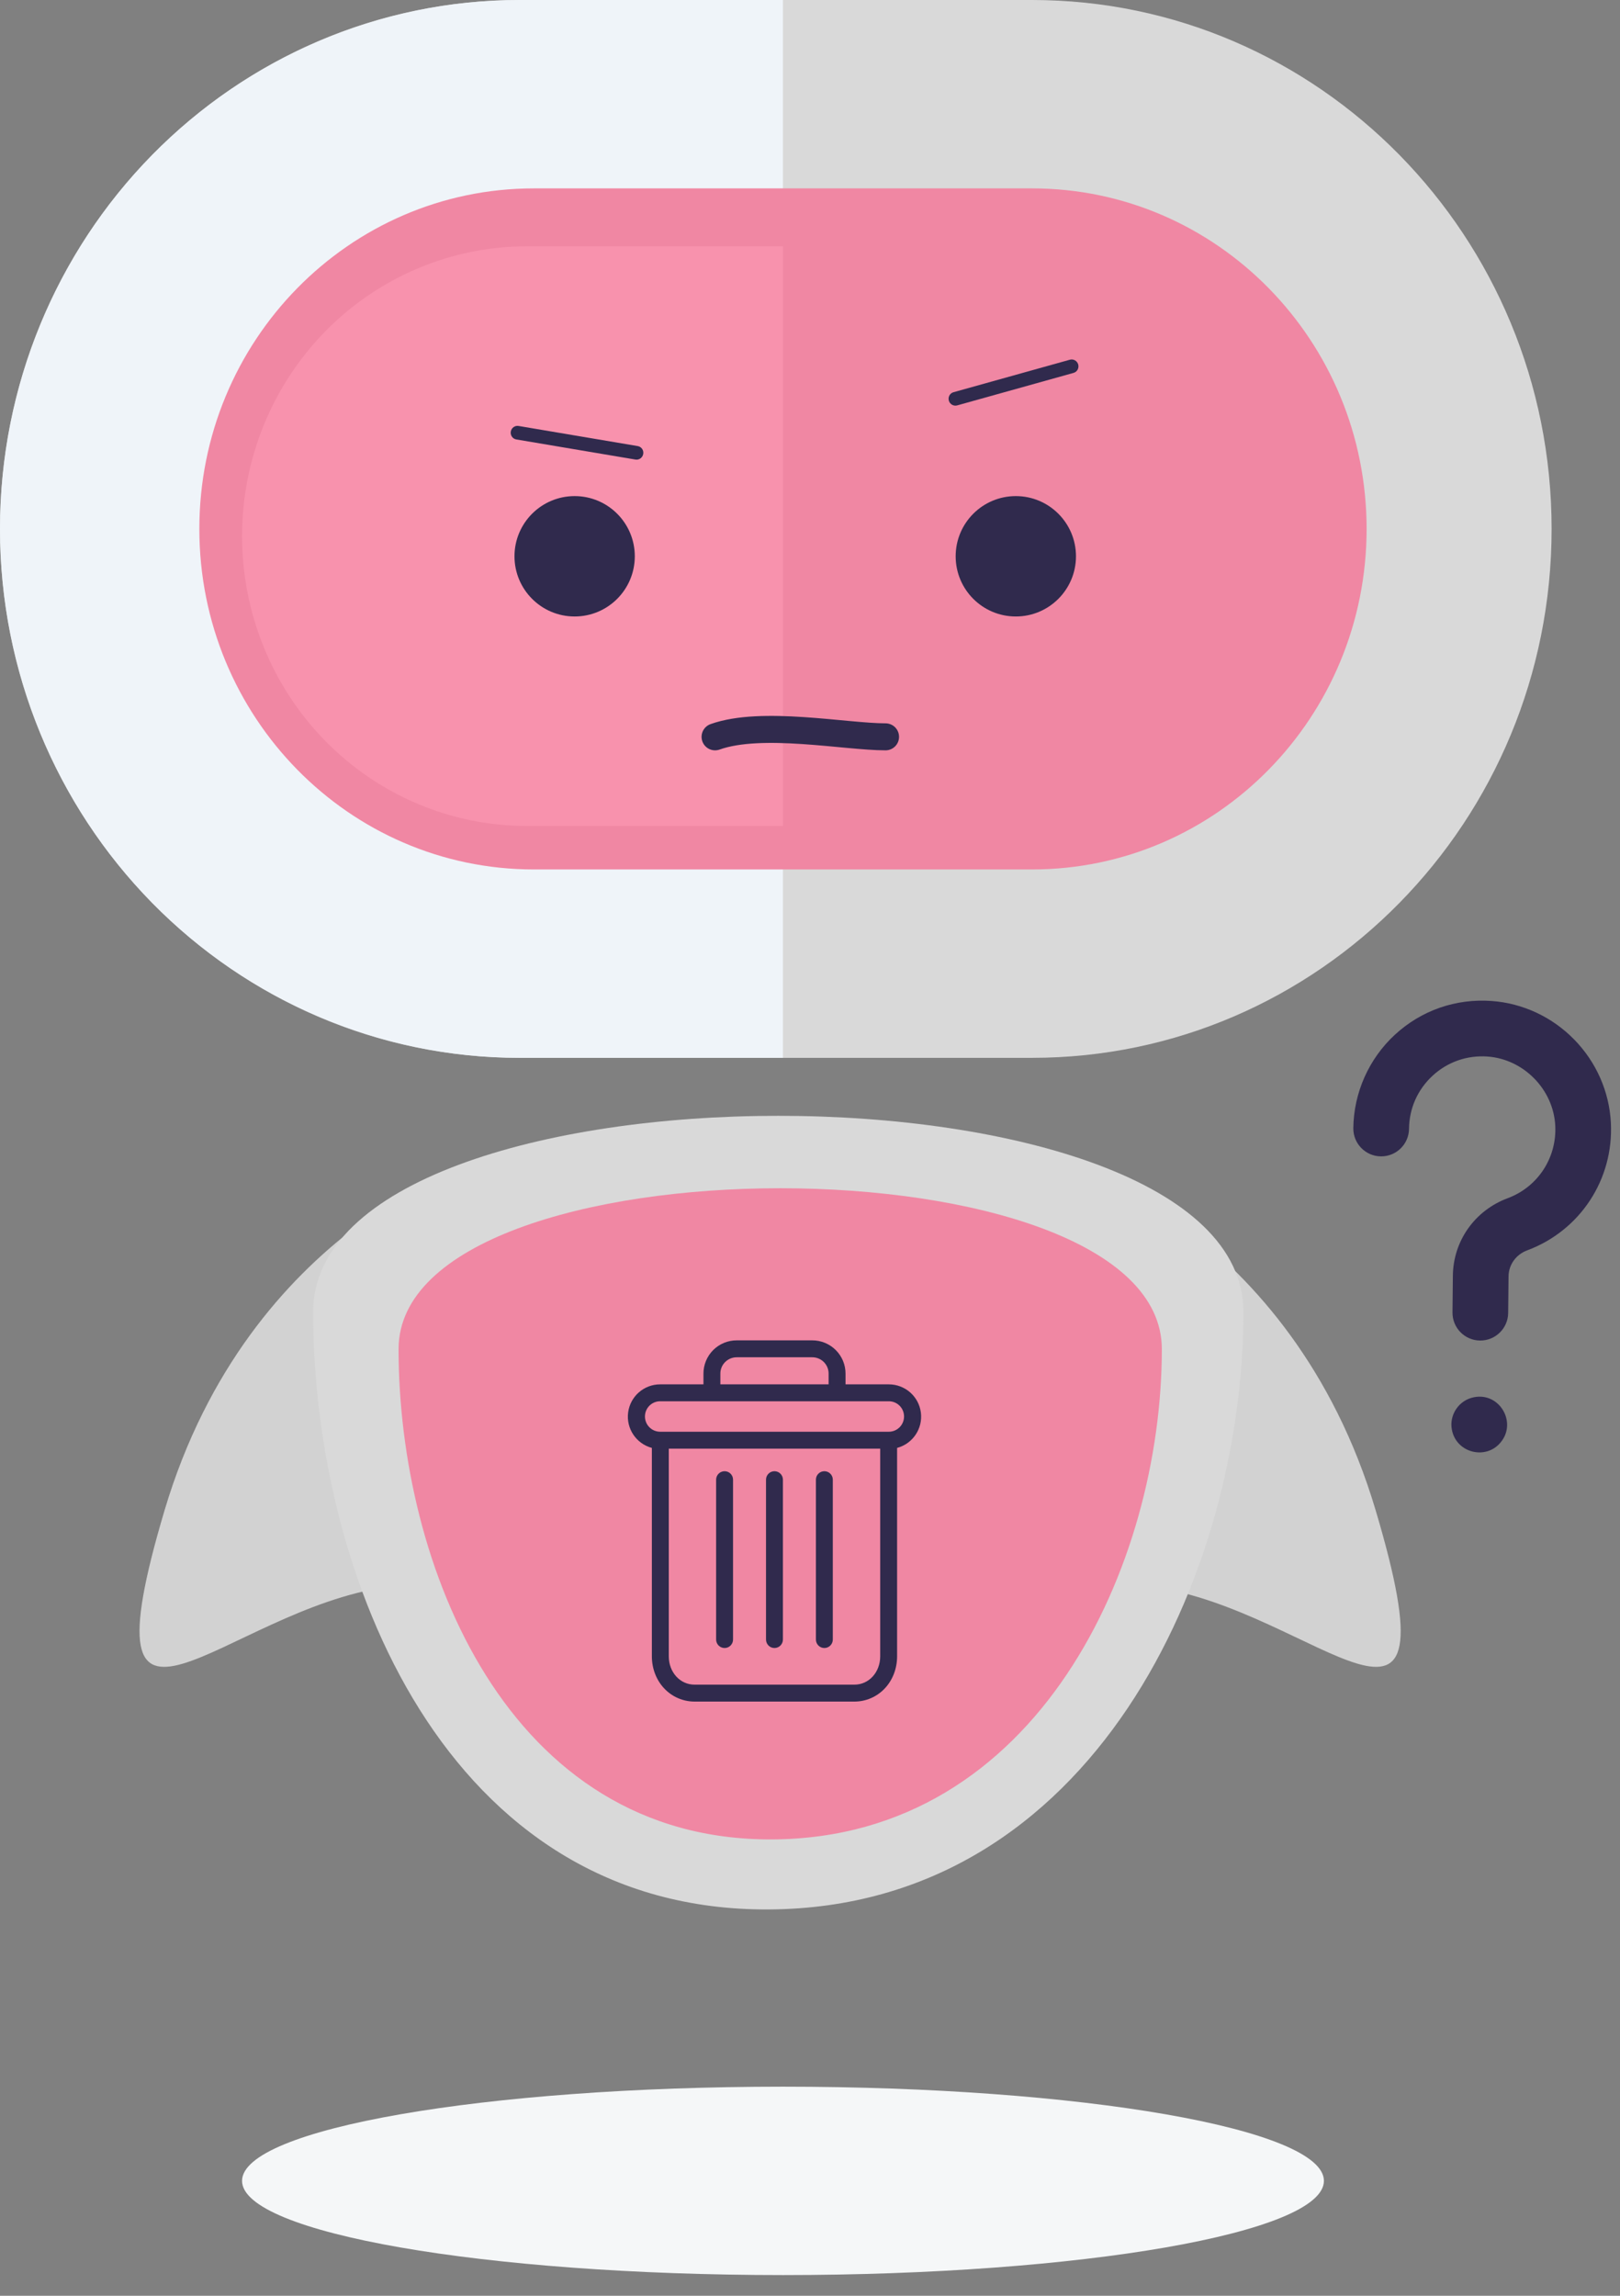 <svg width="60" height="85" viewBox="0 0 60 85" fill="none" xmlns="http://www.w3.org/2000/svg">
<rect x="0" y="0" width="60" height="85" fill="#808080" stroke="none"/>
<path d="M54.816 49.633C54.247 49.627 53.79 49.16 53.796 48.591L53.81 47.235C53.823 45.945 54.62 44.817 55.842 44.362C56.957 43.946 57.664 42.866 57.602 41.674C57.533 40.337 56.433 39.215 55.098 39.118C54.34 39.063 53.616 39.315 53.06 39.827C52.504 40.339 52.193 41.038 52.186 41.794C52.18 42.363 51.714 42.82 51.144 42.814C50.575 42.808 50.118 42.342 50.123 41.773C50.137 40.461 50.698 39.199 51.663 38.31C52.642 37.408 53.915 36.965 55.247 37.061C56.398 37.144 57.483 37.65 58.301 38.485C59.119 39.319 59.602 40.414 59.662 41.567C59.771 43.663 58.525 45.563 56.562 46.294C56.147 46.449 55.876 46.827 55.872 47.256L55.858 48.612C55.852 49.181 55.386 49.638 54.816 49.633Z" fill="#302A4D"/>
<path d="M53.774 52.936C53.666 52.392 54.03 51.836 54.596 51.731C55.543 51.545 56.195 52.672 55.577 53.406C55.033 54.068 53.934 53.795 53.774 52.936Z" fill="#302A4D"/>
<path d="M39.214 42.892C39.214 42.892 47.812 45.392 50.947 55.908C54.081 66.425 48.785 59.615 42.687 58.752C36.589 57.889 39.214 42.892 39.214 42.892Z" fill="#D2D2D2"/>
<path d="M17.831 42.892C17.831 42.892 9.233 45.392 6.098 55.908C2.964 66.425 8.26 59.615 14.358 58.752C20.456 57.889 17.831 42.892 17.831 42.892Z" fill="#D2D2D2"/>
<path d="M46.052 48.574C46.052 58.256 40.486 70.62 28.486 70.696C16.485 70.772 11.598 58.255 11.598 48.574C11.598 38.892 46.052 38.892 46.052 48.574Z" fill="#D9D9D9"/>
<path d="M43.031 49.952C43.031 57.896 38.464 68.041 28.618 68.103C18.772 68.165 14.762 57.896 14.762 49.952C14.762 42.008 43.031 42.008 43.031 49.952Z" fill="#F087A3"/>
<path d="M38.224 0H19.244C8.616 0 0 8.768 0 19.583C0 30.398 8.616 39.166 19.244 39.166H38.224C48.852 39.166 57.467 30.398 57.467 19.583C57.467 8.768 48.852 0 38.224 0Z" fill="#D9D9D9"/>
<path d="M19.244 0H28.997V39.166H19.244C14.14 39.166 9.245 37.102 5.636 33.43C2.027 29.757 0 24.776 0 19.583C0 14.389 2.027 9.408 5.636 5.736C9.245 2.063 14.14 0 19.244 0V0Z" fill="#EFF4F9"/>
<path d="M38.225 6.975H19.773C12.93 6.975 7.383 12.62 7.383 19.583C7.383 26.546 12.93 32.191 19.773 32.191H38.225C45.068 32.191 50.615 26.546 50.615 19.583C50.615 12.62 45.068 6.975 38.225 6.975Z" fill="#F087A3"/>
<path d="M19.509 9.12H28.999V30.581H19.509C16.713 30.581 14.031 29.45 12.053 27.438C10.076 25.426 8.965 22.696 8.965 19.85V19.85C8.965 17.005 10.076 14.275 12.053 12.263C14.031 10.251 16.713 9.12 19.509 9.12V9.12Z" fill="#F892AD"/>
<path d="M28.999 84.233C40.064 84.233 49.034 82.671 49.034 80.745C49.034 78.819 40.064 77.258 28.999 77.258C17.935 77.258 8.965 78.819 8.965 80.745C8.965 82.671 17.935 84.233 28.999 84.233Z" fill="#F5F7F8"/>
<path d="M21.283 22.825C22.514 22.825 23.511 21.827 23.511 20.596C23.511 19.366 22.514 18.368 21.283 18.368C20.052 18.368 19.055 19.366 19.055 20.596C19.055 21.827 20.052 22.825 21.283 22.825Z" fill="#302A4D"/>
<path d="M37.623 22.825C38.853 22.825 39.851 21.827 39.851 20.596C39.851 19.366 38.853 18.368 37.623 18.368C36.392 18.368 35.395 19.366 35.395 20.596C35.395 21.827 36.392 22.825 37.623 22.825Z" fill="#302A4D"/>
<path d="M39.626 13.318L35.314 14.522C35.181 14.559 35.105 14.698 35.142 14.833C35.18 14.967 35.318 15.046 35.45 15.01L39.762 13.806C39.894 13.769 39.971 13.63 39.934 13.495C39.896 13.361 39.758 13.281 39.626 13.318Z" fill="#302A4D"/>
<path d="M19.121 16.27L23.536 17.015C23.671 17.038 23.8 16.945 23.823 16.807C23.847 16.669 23.756 16.539 23.62 16.516L19.206 15.771C19.07 15.748 18.942 15.841 18.918 15.979C18.895 16.117 18.986 16.247 19.121 16.27Z" fill="#302A4D"/>
<path d="M26.484 27.281C28.218 26.662 31.312 27.281 32.798 27.281" stroke="#302A4D" stroke-linecap="round"/>
<g clip-path="url(#clip0)">
<path d="M30.532 54.471C30.359 54.471 30.219 54.611 30.219 54.784V60.703C30.219 60.876 30.359 61.017 30.532 61.017C30.705 61.017 30.845 60.876 30.845 60.703V54.784C30.845 54.611 30.705 54.471 30.532 54.471Z" fill="#302A4D"/>
<path d="M26.837 54.471C26.664 54.471 26.523 54.611 26.523 54.784V60.703C26.523 60.876 26.664 61.017 26.837 61.017C27.01 61.017 27.15 60.876 27.15 60.703V54.784C27.15 54.611 27.01 54.471 26.837 54.471Z" fill="#302A4D"/>
<path d="M24.143 53.608V61.324C24.143 61.78 24.311 62.209 24.603 62.516C24.894 62.824 25.298 62.999 25.722 63H31.648C32.072 62.999 32.476 62.824 32.767 62.516C33.059 62.209 33.226 61.78 33.226 61.324V53.608C33.807 53.453 34.184 52.892 34.106 52.296C34.028 51.7 33.52 51.255 32.919 51.255H31.316V50.863C31.318 50.534 31.188 50.218 30.954 49.985C30.721 49.753 30.405 49.623 30.076 49.626H27.294C26.965 49.623 26.648 49.753 26.415 49.985C26.182 50.218 26.052 50.534 26.054 50.863V51.255H24.45C23.849 51.255 23.342 51.7 23.264 52.296C23.186 52.892 23.563 53.453 24.143 53.608V53.608ZM31.648 62.373H25.722C25.186 62.373 24.77 61.913 24.77 61.324V53.635H32.6V61.324C32.6 61.913 32.183 62.373 31.648 62.373ZM26.68 50.863C26.678 50.7 26.742 50.543 26.858 50.428C26.974 50.313 27.131 50.25 27.294 50.252H30.076C30.239 50.25 30.396 50.313 30.512 50.428C30.627 50.543 30.692 50.7 30.689 50.863V51.255H26.68V50.863ZM24.45 51.881H32.919C33.231 51.881 33.483 52.133 33.483 52.445C33.483 52.756 33.231 53.009 32.919 53.009H24.45C24.139 53.009 23.887 52.756 23.887 52.445C23.887 52.133 24.139 51.881 24.45 51.881V51.881Z" fill="#302A4D"/>
<path d="M28.684 54.471C28.511 54.471 28.371 54.611 28.371 54.784V60.703C28.371 60.876 28.511 61.017 28.684 61.017C28.857 61.017 28.997 60.876 28.997 60.703V54.784C28.997 54.611 28.857 54.471 28.684 54.471Z" fill="#302A4D"/>
</g>
<defs>
<clipPath id="clip0">
<rect width="13.374" height="13.374" fill="white" transform="translate(22 49.626)"/>
</clipPath>
</defs>
</svg>
